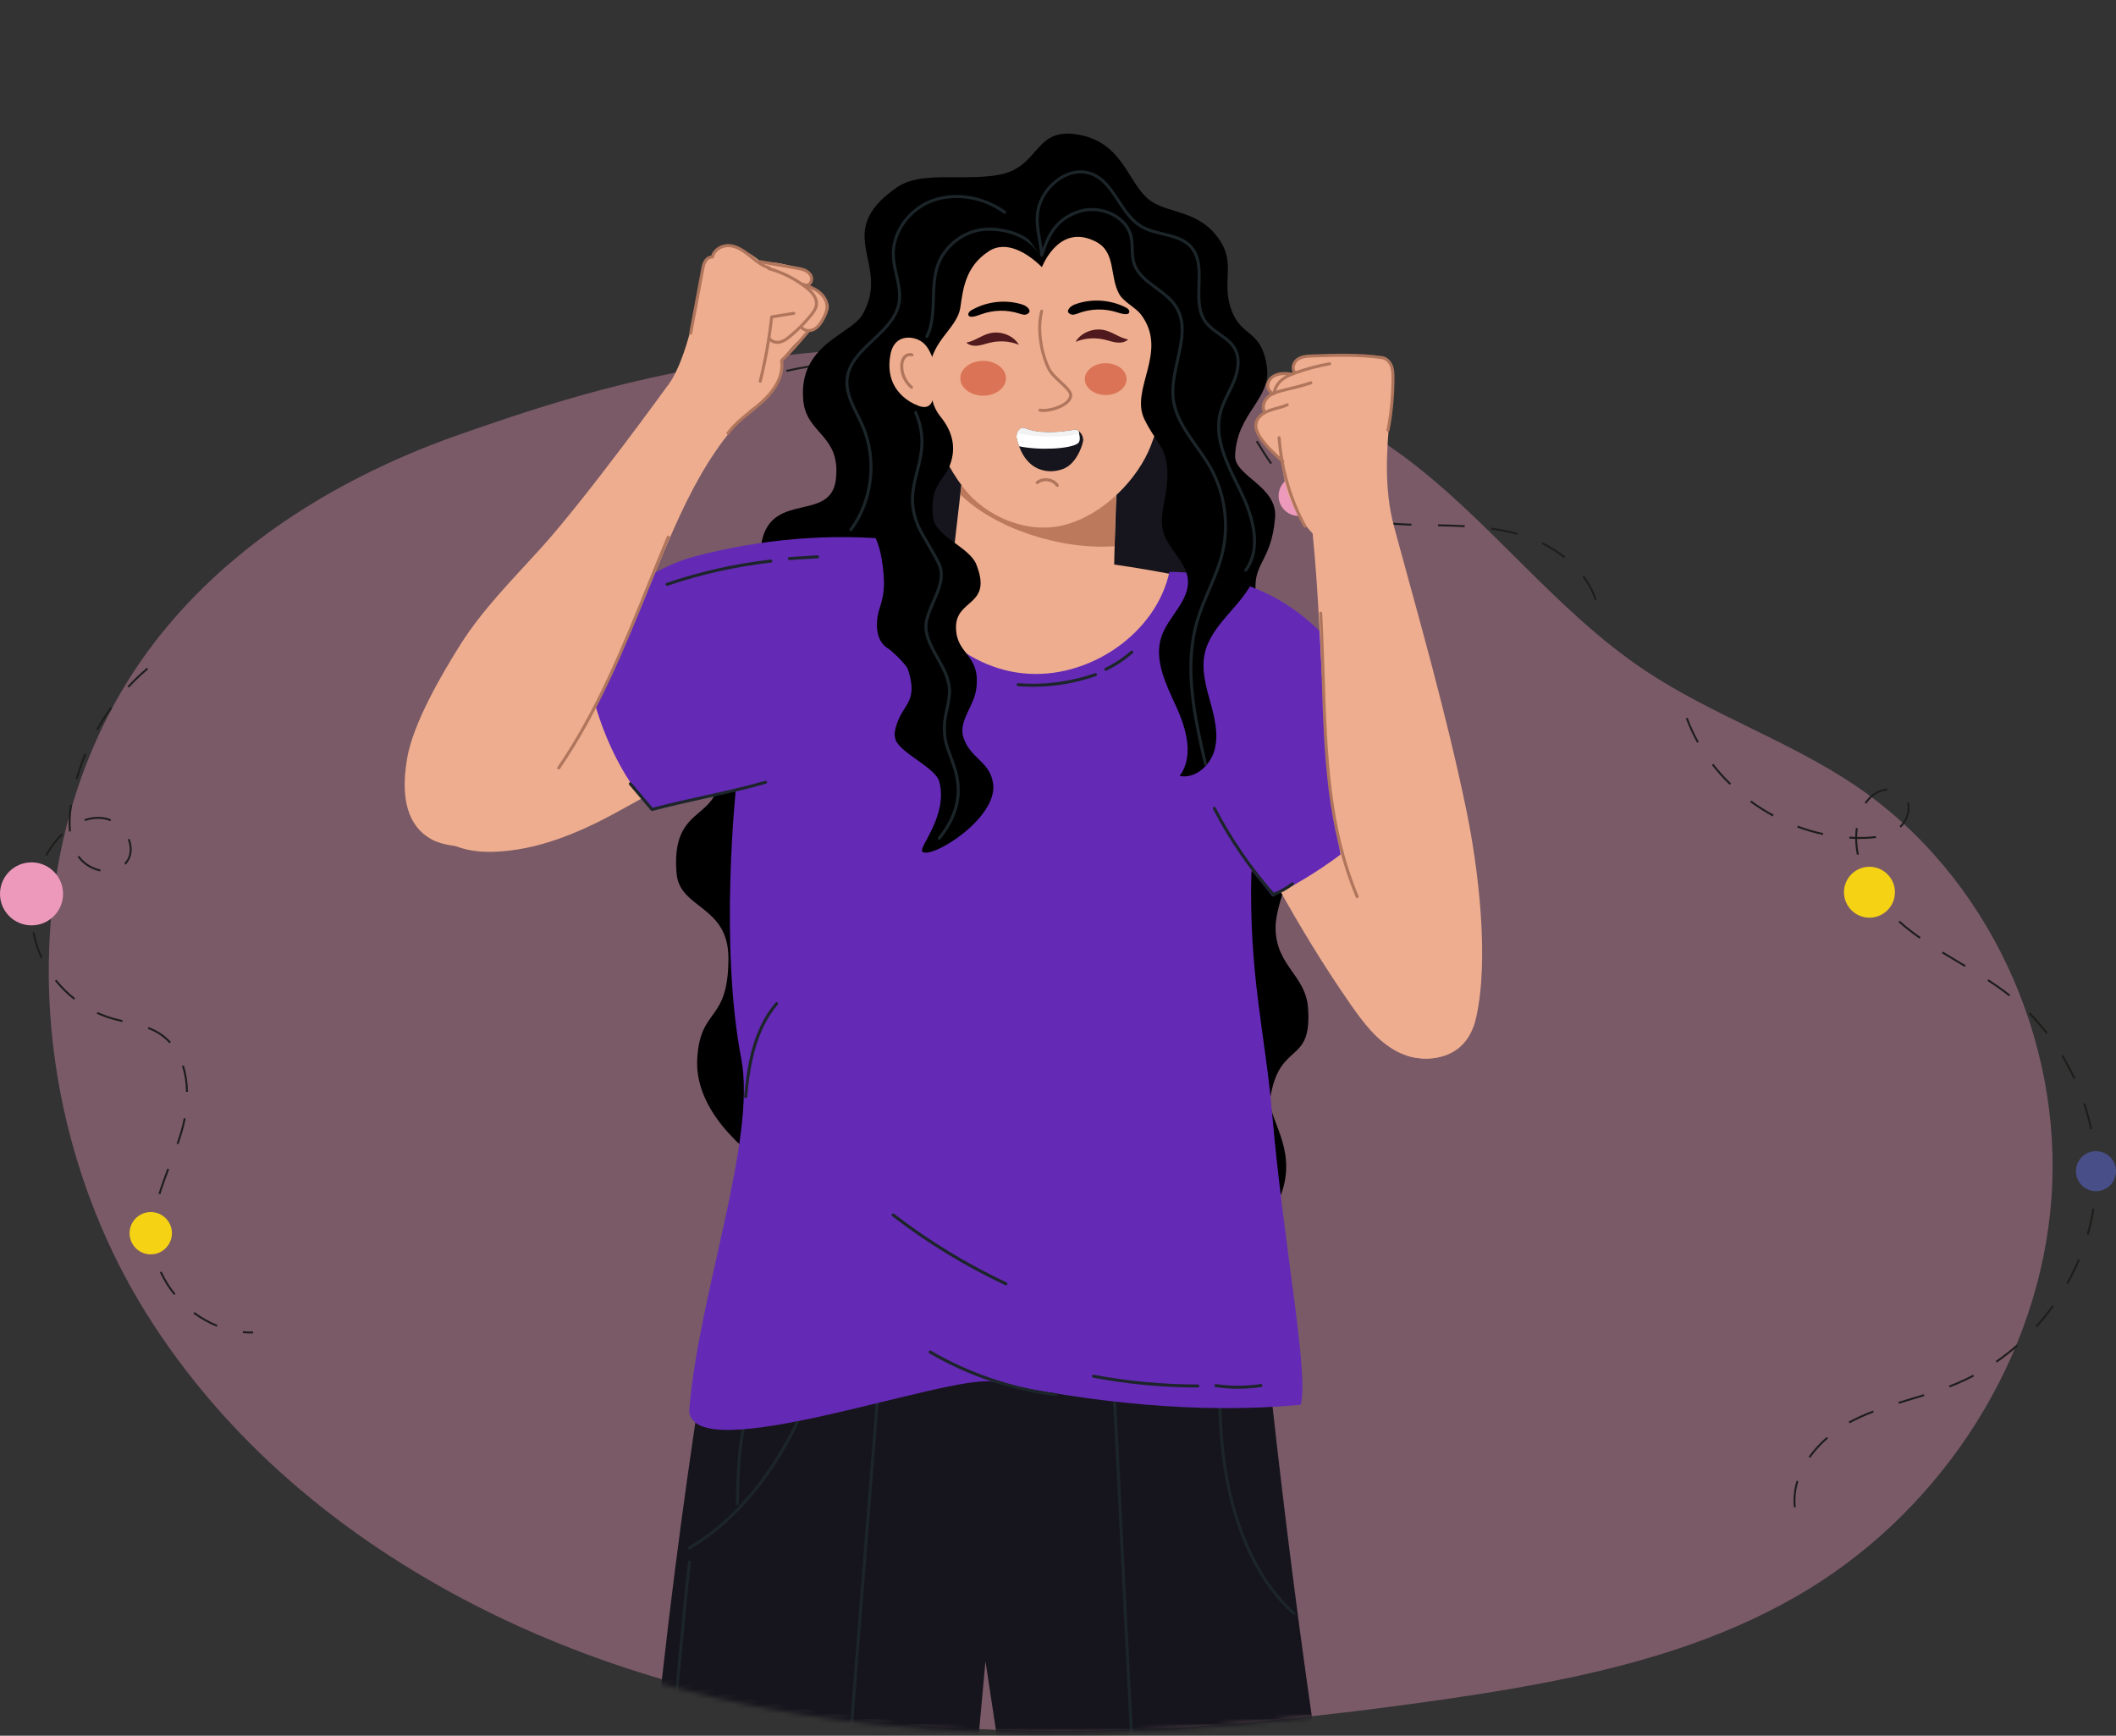 <svg width="434" height="356" viewBox="0 0 434 356" fill="none" xmlns="http://www.w3.org/2000/svg">
<rect x="0" y="0" width="434" height="356" fill="#333333" stroke="none"/>
<path opacity="0.38" d="M420.763 245.747C418.384 278.356 398.804 308.92 370.877 325.976C355.896 335.127 339.095 340.46 321.833 344.113C318.206 344.882 314.558 345.574 310.903 346.213C305.691 347.125 300.46 347.926 295.253 348.673C286.695 349.9 278.093 351.01 269.469 351.943C266.833 352.23 264.193 352.498 261.554 352.75C235.726 355.208 209.739 355.947 184.103 353.466C172.43 352.337 160.827 350.538 149.346 347.93C148.819 347.811 148.292 347.689 147.765 347.565C145.635 347.066 143.51 346.536 141.391 345.975C139.664 345.517 137.94 345.039 136.223 344.54C128.898 342.418 121.661 339.923 114.577 337.057C108.774 334.712 103.073 332.115 97.514 329.272C70.156 315.282 46.186 295.287 29.998 269.352C4.119 227.893 1.956 170.36 31.781 131.634C35.276 127.096 39.133 122.879 43.286 118.973C44.242 118.072 45.213 117.19 46.2 116.323C47.862 114.863 49.566 113.45 51.307 112.082C53.759 110.155 56.288 108.32 58.881 106.576C59.129 106.407 59.377 106.241 59.628 106.076C61.407 104.897 63.215 103.757 65.049 102.66H65.051C65.456 102.417 65.86 102.175 66.267 101.939C66.892 101.571 67.519 101.211 68.149 100.856C71.834 98.773 75.614 96.848 79.466 95.078C79.894 94.88 80.323 94.684 80.754 94.49H80.756C81.448 94.18 82.142 93.874 82.838 93.573C86.605 91.941 90.432 90.454 94.293 89.104C97.079 88.13 99.901 87.154 102.782 86.187H102.783C103.456 85.96 104.13 85.736 104.811 85.511H104.813C105.771 85.193 106.735 84.878 107.709 84.564C128.687 77.801 153.386 71.843 190.843 70.864H190.839C224.707 67.579 260.46 73.354 287.756 93.503C305.572 106.654 318.97 125.219 337.391 137.51C351.046 146.624 366.964 151.942 380.564 161.137C407.67 179.465 423.139 213.138 420.76 245.745L420.763 245.747Z" fill="#ED99BB"/>
<path d="M327.089 123.082C326.547 121.431 325.704 119.834 324.581 118.334L324.901 118.096C326.05 119.63 326.913 121.265 327.468 122.958L327.088 123.082H327.089ZM320.802 114.483C319.417 113.381 317.878 112.409 316.227 111.591L316.405 111.233C318.081 112.063 319.644 113.051 321.051 114.17L320.802 114.482V114.483ZM311.157 109.685C309.497 109.232 307.754 108.884 305.829 108.62L305.884 108.224C307.827 108.491 309.586 108.843 311.262 109.301L311.157 109.686V109.685ZM300.406 108.123C298.556 108.021 296.691 107.974 294.951 107.939L294.96 107.539C296.703 107.575 298.571 107.622 300.428 107.724L300.406 108.123ZM289.486 107.814C289.182 107.804 288.877 107.793 288.572 107.781C286.929 107.716 285.439 107.619 284.019 107.482L284.058 107.084C285.47 107.22 286.952 107.318 288.587 107.381C288.891 107.393 289.195 107.404 289.498 107.414L289.485 107.814H289.486ZM278.594 106.694C276.702 106.311 274.922 105.817 273.306 105.228L273.443 104.853C275.041 105.435 276.801 105.924 278.673 106.303L278.594 106.694ZM268.354 102.851C267.485 102.313 266.654 101.721 265.883 101.089C265.265 100.582 264.651 100.022 264.059 99.424L264.343 99.143C264.925 99.731 265.529 100.282 266.137 100.78C266.894 101.4 267.71 101.982 268.564 102.511L268.354 102.851ZM260.566 95.193C259.49 93.671 258.503 92.084 257.596 90.596L257.938 90.388C258.841 91.869 259.824 93.45 260.893 94.962L260.566 95.192V95.193ZM191.848 90.837C190.164 90.423 188.623 89.159 187.617 87.368L187.966 87.174C188.916 88.868 190.367 90.061 191.943 90.449L191.848 90.837ZM197.064 89.356L196.789 89.066C198.044 87.88 198.868 86.122 198.996 84.362L199.395 84.391C199.261 86.247 198.389 88.103 197.064 89.356ZM130.929 88.008L130.729 87.662C132.298 86.755 133.916 85.877 135.538 85.05L135.72 85.406C134.104 86.23 132.492 87.105 130.929 88.008ZM254.743 85.945C254.056 84.87 253.425 83.939 252.814 83.099C252.424 82.564 252.017 82.03 251.599 81.511L251.91 81.261C252.331 81.786 252.744 82.325 253.137 82.865C253.753 83.711 254.388 84.648 255.079 85.73L254.743 85.945ZM140.641 83.057L140.477 82.692C142.135 81.953 143.835 81.246 145.531 80.592L145.675 80.965C143.985 81.616 142.291 82.32 140.64 83.057H140.641ZM186.958 82.038L186.563 81.978C186.578 81.872 186.597 81.765 186.618 81.661C186.935 80.033 187.666 78.447 188.787 76.948L189.107 77.186C188.022 78.637 187.317 80.168 187.01 81.738C186.99 81.837 186.974 81.937 186.958 82.038ZM197.486 79.365C196.513 77.966 195.129 76.753 193.484 75.856L193.676 75.505C195.375 76.432 196.806 77.688 197.815 79.137L197.486 79.365ZM150.811 79.132L150.686 78.754C152.411 78.187 154.175 77.657 155.928 77.18L156.033 77.565C154.287 78.042 152.531 78.57 150.811 79.133V79.132ZM247.93 77.506C246.632 76.259 245.237 75.077 243.785 73.994L244.024 73.674C245.489 74.767 246.897 75.96 248.207 77.219L247.93 77.507V77.506ZM161.328 76.264L161.243 75.874C163.019 75.486 164.827 75.139 166.618 74.842L166.683 75.236C164.899 75.532 163.097 75.878 161.328 76.264ZM172.085 74.483L172.04 74.086C173.848 73.881 175.682 73.722 177.492 73.611L177.516 74.01C175.713 74.119 173.886 74.279 172.083 74.483H172.085ZM188.378 74.19C186.863 73.939 185.195 73.822 183.128 73.822H182.966L182.965 73.423H183.128C185.218 73.423 186.906 73.541 188.444 73.795L188.378 74.189V74.19ZM192.965 73.426L192.724 73.107C193.347 72.637 194.026 72.17 194.743 71.716C195.594 71.179 196.477 70.663 197.37 70.184L197.558 70.536C196.673 71.01 195.799 71.52 194.957 72.053C194.25 72.501 193.579 72.962 192.964 73.425L192.965 73.426ZM239.236 71.02C237.662 70.124 236.02 69.32 234.356 68.63L234.509 68.261C236.189 68.958 237.846 69.769 239.435 70.673L239.238 71.02H239.236ZM202.503 68.281L202.361 67.908C204.06 67.26 205.822 66.71 207.596 66.275L207.692 66.663C205.932 67.094 204.187 67.638 202.503 68.281ZM229.215 66.871C228.177 66.588 227.121 66.344 226.074 66.144C225.355 66.007 224.62 65.886 223.89 65.787L223.944 65.391C224.68 65.492 225.423 65.612 226.148 65.751C227.206 65.953 228.273 66.201 229.32 66.485L229.215 66.871ZM213.04 65.698L212.993 65.301C214.81 65.088 216.65 64.986 218.47 65.001L218.467 65.401C216.665 65.388 214.839 65.488 213.039 65.699L213.04 65.698Z" fill="#1D1D1B"/>
<path d="M51.454 273.494C50.906 273.494 50.348 273.468 49.797 273.416L49.835 273.019C50.522 273.082 51.215 273.106 51.901 273.089L51.912 273.489C51.76 273.493 51.607 273.494 51.455 273.494H51.454ZM44.454 272.111C42.77 271.436 41.158 270.53 39.66 269.416L39.899 269.095C41.37 270.189 42.951 271.078 44.603 271.74L44.454 272.11V272.111ZM35.689 265.615C34.509 264.168 33.533 262.598 32.786 260.948L33.15 260.783C33.882 262.403 34.841 263.943 35.998 265.363L35.688 265.615H35.689ZM31.25 255.671C31.157 254.993 31.103 254.305 31.09 253.627C31.087 253.487 31.085 253.347 31.085 253.206C31.085 252.229 31.156 251.21 31.293 250.177L31.69 250.23C31.554 251.245 31.486 252.246 31.486 253.206C31.486 253.343 31.487 253.481 31.49 253.618C31.503 254.281 31.556 254.953 31.647 255.617L31.251 255.67L31.25 255.671ZM32.892 244.947L32.51 244.83C33.013 243.191 33.598 241.581 34.323 239.668L34.697 239.809C33.975 241.715 33.392 243.318 32.892 244.947ZM36.601 234.686L36.223 234.555C36.536 233.655 36.799 232.839 37.031 232.061C37.294 231.172 37.516 230.253 37.69 229.334L38.083 229.408C37.906 230.341 37.682 231.273 37.414 232.175C37.182 232.959 36.916 233.781 36.601 234.686ZM38.155 223.947C38.114 222.022 37.836 220.231 37.331 218.627L37.712 218.507C38.23 220.148 38.514 221.976 38.555 223.939L38.155 223.948V223.947ZM34.745 213.963C34.057 213.2 33.263 212.543 32.383 212.008C31.765 211.633 31.092 211.308 30.324 211.017L30.465 210.644C31.256 210.944 31.953 211.279 32.592 211.668C33.504 212.222 34.328 212.905 35.042 213.697L34.745 213.964V213.963ZM25.075 209.62C24.404 209.465 23.611 209.276 22.814 209.039C21.811 208.741 20.815 208.365 19.85 207.921L20.018 207.559C20.965 207.995 21.944 208.364 22.928 208.656C23.714 208.889 24.499 209.078 25.165 209.23L25.075 209.619V209.62ZM15.164 205.049C13.72 203.913 12.408 202.611 11.262 201.179L11.575 200.929C12.7 202.337 13.991 203.618 15.41 204.735L15.162 205.049H15.164ZM8.359 196.514C8.048 195.847 7.768 195.16 7.528 194.473C7.169 193.444 6.881 192.371 6.674 191.284L7.067 191.209C7.269 192.277 7.552 193.33 7.905 194.34C8.141 195.015 8.416 195.689 8.722 196.344L8.359 196.513V196.514ZM6.694 185.825L6.295 185.806C6.382 183.972 6.681 182.148 7.183 180.386L7.568 180.496C7.074 182.228 6.781 184.022 6.695 185.826L6.694 185.825ZM20.537 178.724C18.725 178.35 17.043 177.294 16.035 175.899C16 175.851 15.965 175.801 15.931 175.752L16.26 175.524C16.293 175.571 16.326 175.618 16.36 175.664C17.31 176.981 18.902 177.977 20.619 178.332L20.537 178.723V178.724ZM25.78 177.344L25.488 177.07C25.568 176.986 25.645 176.896 25.718 176.805C26.31 176.063 26.611 175.19 26.611 174.209C26.611 173.546 26.473 172.864 26.198 172.182L26.57 172.033C26.863 172.762 27.011 173.495 27.011 174.209C27.011 175.267 26.672 176.251 26.032 177.054C25.952 177.155 25.867 177.252 25.78 177.344ZM9.645 175.512L9.298 175.315C9.637 174.715 10.009 174.126 10.4 173.566C11.069 172.608 11.822 171.728 12.64 170.948L12.916 171.237C12.118 171.998 11.383 172.859 10.728 173.795C10.345 174.345 9.979 174.923 9.646 175.512H9.645ZM14.152 170.549C14.097 170.005 14.069 169.428 14.069 168.834C14.069 167.675 14.17 166.439 14.379 165.06L14.774 165.119C14.569 166.479 14.47 167.694 14.47 168.834C14.47 169.415 14.497 169.978 14.55 170.509L14.152 170.548V170.549ZM22.62 168.434C22.091 168.198 21.547 168.048 21.002 167.986C19.832 167.852 18.623 167.989 17.427 168.393L17.299 168.014C18.551 167.592 19.82 167.449 21.047 167.589C21.633 167.656 22.216 167.818 22.782 168.069L22.62 168.434ZM15.92 159.811L15.535 159.703C16.025 157.957 16.629 156.215 17.33 154.526L17.699 154.679C17.005 156.354 16.407 158.079 15.92 159.812V159.811ZM20.073 149.792L19.724 149.597C20.615 148.006 21.611 146.454 22.681 144.982L23.004 145.217C21.944 146.675 20.957 148.215 20.074 149.792H20.073ZM26.454 141.019L26.161 140.748C27.408 139.405 28.742 138.131 30.128 136.964L30.386 137.27C29.012 138.427 27.689 139.689 26.455 141.02L26.454 141.019Z" fill="#1D1D1B"/>
<path d="M367.925 309.158C367.873 308.689 367.845 308.21 367.845 307.737C367.845 306.398 368.058 305.036 368.478 303.686L368.859 303.804C368.451 305.115 368.245 306.439 368.245 307.737C368.245 308.196 368.272 308.658 368.323 309.113L367.926 309.158H367.925ZM371.282 299.007L370.955 298.776C371.98 297.33 373.228 295.964 374.663 294.717L374.925 295.018C373.514 296.243 372.288 297.586 371.281 299.006L371.282 299.007ZM379.365 291.927L379.173 291.576C379.258 291.529 379.343 291.483 379.428 291.438C380.853 290.679 382.403 289.981 384.166 289.304L384.31 289.676C382.563 290.346 381.028 291.038 379.617 291.79C379.533 291.835 379.449 291.879 379.366 291.925L379.365 291.927ZM389.468 287.92L389.349 287.539C390.222 287.268 391.112 286.999 391.972 286.739C392.826 286.482 393.71 286.215 394.576 285.946L394.694 286.327C393.827 286.597 392.943 286.863 392.088 287.121C391.228 287.381 390.338 287.649 389.468 287.92ZM399.878 284.564L399.735 284.191C400.249 283.994 400.752 283.792 401.229 283.592C402.396 283.102 403.56 282.553 404.69 281.957L404.876 282.311C403.736 282.912 402.561 283.467 401.384 283.961C400.903 284.162 400.396 284.366 399.878 284.564ZM409.563 279.466L409.335 279.137C410.812 278.115 412.252 276.988 413.616 275.788L413.88 276.088C412.505 277.298 411.052 278.435 409.562 279.466H409.563ZM417.784 272.239L417.487 271.971C418.698 270.633 419.848 269.21 420.904 267.744L421.228 267.977C420.164 269.456 419.005 270.89 417.784 272.239ZM424.174 263.356L423.825 263.161C424.712 261.578 425.513 259.936 426.207 258.278L426.577 258.432C425.877 260.104 425.068 261.761 424.174 263.357V263.356ZM428.39 253.261L428.005 253.152C428.504 251.404 428.896 249.62 429.172 247.848L429.566 247.909C429.288 249.698 428.892 251.498 428.389 253.261H428.39ZM430.069 242.453L429.669 242.441C429.682 241.999 429.689 241.551 429.689 241.108C429.689 239.752 429.626 238.375 429.504 237.012L429.902 236.976C430.026 238.35 430.089 239.741 430.089 241.108C430.089 241.556 430.083 242.008 430.069 242.453ZM428.701 231.64C428.333 229.878 427.858 228.112 427.29 226.393L427.67 226.268C428.242 228.002 428.721 229.782 429.092 231.559L428.7 231.64H428.701ZM425.3 221.337C424.543 219.692 423.687 218.077 422.754 216.536L423.096 216.329C424.036 217.883 424.899 219.512 425.662 221.171L425.3 221.337ZM419.68 212.055C418.568 210.62 417.364 209.243 416.104 207.965L416.389 207.685C417.661 208.974 418.874 210.362 419.997 211.811L419.681 212.055H419.68ZM412.059 204.338L412.029 204.315C410.734 203.293 409.293 202.268 407.625 201.183L407.843 200.848C409.521 201.941 410.973 202.973 412.278 204.002L412.307 204.024L412.06 204.338H412.059ZM402.983 198.318C402.549 198.06 402.114 197.802 401.679 197.544C400.565 196.884 399.414 196.202 398.291 195.516L398.5 195.176C399.62 195.86 400.77 196.542 401.881 197.201C402.317 197.46 402.752 197.717 403.187 197.977L402.982 198.32L402.983 198.318ZM393.7 192.535C392.597 191.762 391.607 191.015 390.672 190.251C390.238 189.896 389.807 189.525 389.39 189.146L389.658 188.85C390.07 189.224 390.497 189.591 390.926 189.941C391.853 190.699 392.835 191.44 393.93 192.208L393.7 192.535ZM385.646 185.131C384.475 183.636 383.482 182.077 382.694 180.501L383.051 180.323C383.828 181.876 384.807 183.411 385.961 184.886L385.646 185.132V185.131ZM380.863 175.321C380.637 174.224 380.517 173.127 380.505 172.056C380.104 172.046 379.703 172.029 379.304 172.005L379.328 171.606C379.72 171.629 380.113 171.646 380.506 171.656C380.514 171.042 380.558 170.428 380.638 169.828L381.035 169.88C380.957 170.466 380.915 171.065 380.906 171.665C381.461 171.673 382.015 171.667 382.562 171.649C383.378 171.62 384.092 171.562 384.744 171.472L384.799 171.868C384.132 171.96 383.404 172.019 382.575 172.047C382.023 172.067 381.464 172.072 380.905 172.065C380.918 173.106 381.035 174.173 381.256 175.241L380.864 175.322L380.863 175.321ZM373.867 171.257C372.096 170.876 370.325 170.356 368.6 169.715L368.74 169.34C370.447 169.975 372.199 170.489 373.951 170.866L373.867 171.257ZM389.873 169.749L389.598 169.459C390.628 168.485 391.269 167.053 391.269 165.72C391.269 165.363 391.223 165.017 391.133 164.693L391.518 164.586C391.617 164.946 391.668 165.327 391.668 165.72C391.668 167.158 390.979 168.702 389.872 169.749H389.873ZM363.604 167.448C362 166.582 360.439 165.596 358.967 164.519L359.202 164.197C360.66 165.263 362.206 166.24 363.793 167.097L363.604 167.449V167.448ZM382.785 164.854L382.453 164.631C383.084 163.688 383.845 162.953 384.714 162.446C385.41 162.039 386.223 161.797 387.062 161.746L387.087 162.144C386.309 162.193 385.557 162.416 384.915 162.791C384.098 163.267 383.381 163.961 382.784 164.854H382.785ZM354.771 160.984C353.451 159.706 352.219 158.332 351.109 156.901L351.424 156.657C352.523 158.073 353.743 159.433 355.049 160.697L354.77 160.984H354.771ZM348.075 152.332C347.175 150.726 346.401 149.052 345.775 147.354L346.15 147.216C346.77 148.894 347.534 150.55 348.424 152.138L348.075 152.332Z" fill="#1D1D1B"/>
<path d="M152.907 83.644C155.794 83.644 158.133 81.307 158.133 78.424C158.133 75.541 155.794 73.204 152.907 73.204C150.021 73.204 147.682 75.541 147.682 78.424C147.682 81.307 150.021 83.644 152.907 83.644Z" fill="#474E88"/>
<path d="M383.433 188.216C386.319 188.216 388.659 185.879 388.659 182.996C388.659 180.113 386.319 177.776 383.433 177.776C380.547 177.776 378.207 180.113 378.207 182.996C378.207 185.879 380.547 188.216 383.433 188.216Z" fill="#F5D214"/>
<path d="M30.919 257.271C33.318 257.271 35.263 255.329 35.263 252.933C35.263 250.537 33.318 248.594 30.919 248.594C28.521 248.594 26.576 250.537 26.576 252.933C26.576 255.329 28.521 257.271 30.919 257.271Z" fill="#F5D214"/>
<path d="M270.411 102.37C270.774 100.132 269.253 98.023 267.012 97.66C264.772 97.296 262.661 98.816 262.297 101.054C261.933 103.292 263.455 105.401 265.695 105.765C267.936 106.128 270.047 104.608 270.411 102.37Z" fill="#ED99BB"/>
<path d="M6.468 189.793C10.04 189.793 12.936 186.901 12.936 183.332C12.936 179.764 10.04 176.871 6.468 176.871C2.896 176.871 0 179.764 0 183.332C0 186.901 2.896 189.793 6.468 189.793Z" fill="#ED99BB"/>
<path d="M429.891 244.314C432.161 244.314 434.001 242.476 434.001 240.209C434.001 237.941 432.161 236.103 429.891 236.103C427.621 236.103 425.781 237.941 425.781 240.209C425.781 242.476 427.621 244.314 429.891 244.314Z" fill="#474E88"/>
<mask id="mask0_52_751" style="mask-type:alpha" maskUnits="userSpaceOnUse" x="8" y="0" width="411" height="356">
<path d="M418.763 246.153C416.384 278.762 396.804 309.326 368.877 326.382C353.896 335.533 337.095 340.866 319.833 344.519C316.206 345.288 312.558 345.98 308.903 346.619C303.691 347.531 298.46 348.332 293.253 349.079C284.695 350.306 276.093 351.416 267.469 352.349C264.833 352.636 262.193 352.904 259.554 353.156C233.726 355.614 207.739 356.353 182.103 353.872C170.43 352.742 158.827 350.944 147.346 348.336C146.819 348.217 146.292 348.095 145.765 347.971C143.635 347.472 141.51 346.942 139.391 346.38C137.664 345.923 135.94 345.445 134.223 344.946C126.898 342.824 119.661 340.329 112.577 337.463C106.774 335.118 101.073 332.521 95.514 329.678C68.156 315.687 44.186 295.693 27.998 269.758C2.119 228.299 -0.044 170.765 29.781 132.04C33.276 127.502 37.133 123.285 41.286 119.378C42.242 118.478 43.213 117.595 44.2 116.729C45.862 115.269 47.566 113.856 49.307 112.488C51.759 110.561 54.288 108.726 56.881 106.982C57.129 106.813 57.377 106.647 57.628 106.482C59.407 105.303 61.215 104.163 63.05 103.066H63.051C63.456 102.823 63.86 102.581 64.267 102.345C64.892 101.977 65.519 101.617 66.149 101.262C69.834 99.179 73.614 97.254 77.466 95.484C77.894 95.286 78.323 95.09 78.754 94.897H78.756C79.448 94.586 80.142 94.279 80.838 93.979C84.605 92.347 88.432 90.86 92.293 89.51C95.079 88.536 97.901 87.56 100.782 86.593H100.783C101.456 86.366 102.13 86.142 102.811 85.917H102.813C103.771 85.599 104.735 85.284 105.709 84.97C126.687 78.207 86.043 16.885 123.5 15.906L161 0.406C194.869 -2.879 281.607 14.257 308.903 34.406C326.718 47.558 316.97 125.625 335.391 137.916C349.046 147.029 364.964 152.348 378.564 161.543C405.67 179.871 421.139 213.544 418.76 246.151L418.763 246.153Z" fill="white"/>
</mask>
<g mask="url(#mask0_52_751)">
<path d="M171.436 98.331C172.525 89.187 165.428 89.1 164.763 82.201C163.643 70.628 174.466 68.701 176.885 64.535C182.968 54.062 170.36 47.908 183.894 38.473C188.97 34.936 197.198 37.229 204.885 35.85C213.102 34.376 212.081 26.514 220.272 27.489C230.59 28.721 231.225 37.939 236.082 41.258C239.926 43.887 246.183 43.104 250.269 49.413C253.516 54.423 250.282 58.184 252.807 64.195C254.866 69.093 258.796 67.781 259.841 75.196C260.799 81.971 253.683 84.6 253.323 93.409C253.148 97.704 262.074 99.668 261.527 106.195C260.718 115.773 256.508 115.351 257.714 122.672C258.398 126.831 262.398 129.945 263.436 133.693C264.531 137.646 259.885 144.676 261.278 148.705C262.776 153.062 266.067 163.213 266.938 170.615C267.324 173.854 261.626 184.297 261.626 190.239C261.626 198.058 267.784 199.985 268.281 206.68C269.165 218.584 262.429 213.287 260.532 225.215C259.891 229.262 266.061 235.397 262.895 244.571C251.109 278.702 141.097 251.409 143.008 217.141C143.605 206.412 149.401 209.924 149.401 196.504C149.401 185.651 139.394 186.453 138.772 179.162C137.565 165.052 147.081 168.495 147.535 159.258C147.915 151.52 139.599 149.275 141.396 144.303C145.352 133.344 156.932 134.147 158.674 128.596C160.44 122.958 154.432 119.471 156.261 110.961C158.444 100.817 170.398 107.082 171.443 98.343L171.436 98.33V98.331Z" fill="black"/>
<path d="M192.314 93.775C193.104 87.136 188.763 87.167 188.446 82.182C187.917 73.816 194.572 72.275 196.108 69.222C199.971 61.552 192.339 57.269 200.754 50.251C203.907 47.616 208.92 49.169 213.641 48.069C218.692 46.888 218.175 41.213 223.175 41.803C229.475 42.556 229.743 49.219 232.667 51.563C234.987 53.415 238.824 52.762 241.243 57.281C243.165 60.867 241.131 63.634 242.599 67.954C243.793 71.478 246.219 70.471 246.76 75.823C247.251 80.714 242.86 82.716 242.524 89.1C242.356 92.214 247.798 93.513 247.375 98.25C246.753 105.199 244.178 104.95 244.818 110.234C245.179 113.236 247.586 115.437 248.171 118.14C248.786 120.987 245.85 126.14 246.647 129.043C247.505 132.176 249.383 139.486 249.813 144.837C250.006 147.18 246.374 154.82 246.293 159.121C246.187 164.784 249.931 166.096 250.143 170.938C250.522 179.546 246.467 175.798 245.149 184.469C244.701 187.409 248.395 191.767 246.33 198.455C238.655 223.337 171.664 205.056 173.294 180.211C173.805 172.435 177.305 174.896 177.486 165.174C177.636 157.312 171.497 158.026 171.21 152.762C170.663 142.561 176.441 144.923 176.845 138.223C177.181 132.61 172.124 131.099 173.288 127.469C175.857 119.482 182.94 119.904 184.079 115.858C185.236 111.749 181.604 109.307 182.841 103.122C184.315 95.744 191.548 100.119 192.307 93.779L192.313 93.773L192.314 93.775Z" fill="#16151D"/>
<path d="M236.481 72.933C236.916 71.938 237.413 70.925 238.403 70.167C239.398 69.415 241.021 68.992 242.396 69.415C244.038 69.924 244.66 71.348 244.909 72.603C245.307 74.629 245.257 76.718 244.374 78.626C243.491 80.541 241.725 82.263 239.243 83.208C238.764 83.387 238.21 83.549 237.67 83.45C236.655 83.264 236.32 82.362 236.208 81.629C235.748 78.614 235.368 75.475 236.482 72.933H236.481Z" fill="#EEAD8E"/>
<path d="M240.803 79.667C240.672 79.777 240.476 79.759 240.366 79.628C240.256 79.497 240.274 79.301 240.404 79.191C241.003 78.689 241.482 78.049 241.81 77.34C242.136 76.631 242.312 75.853 242.303 75.074V75.071C242.302 74.772 242.27 74.467 242.19 74.186C242.122 73.948 242.02 73.723 241.874 73.531L241.868 73.523C241.712 73.324 241.494 73.168 241.256 73.086C241.044 73.014 240.82 73.002 240.621 73.079C240.462 73.14 240.282 73.06 240.222 72.901C240.161 72.742 240.24 72.563 240.4 72.501C240.745 72.369 241.117 72.381 241.458 72.498C241.806 72.618 242.127 72.849 242.357 73.141L242.368 73.156C242.564 73.414 242.698 73.708 242.786 74.015C242.884 74.359 242.923 74.721 242.923 75.07C242.931 75.942 242.737 76.809 242.374 77.599C242.009 78.389 241.473 79.104 240.803 79.665L240.803 79.667Z" fill="#B0765D"/>
<path d="M198.821 85.296C196.762 103.155 194.697 121.007 192.639 138.865C204.543 138.66 217.125 141.798 229.029 141.6C227.679 123.387 228.942 104.199 229.694 83.581C219.152 85.564 208.348 86.123 198.821 85.296Z" fill="#EEAD8E"/>
<path d="M197.619 95.297C197.631 97.138 197.327 98.12 196.959 101.395C203.776 108.208 217.229 112.826 228.61 112.036C228.661 107.809 228.834 102.408 228.959 98.38C218.572 97.473 208.191 96.571 197.83 95.403C197.936 95.365 198.035 95.335 197.625 95.297H197.619Z" fill="#BD795C"/>
<path d="M148.156 133.867C147.615 130.921 158.848 111.912 161.764 111.222C168.065 109.73 253.061 114.38 260.923 125.388C263.404 128.863 262.776 133.587 262.061 137.801C255.723 175.177 255.101 207.997 247.215 246.659C251.612 268.57 256.787 332.027 263.827 353.236C211.669 301.109 200.138 283.929 142.638 355.274C141.257 356.984 138.042 354.615 136.68 352.894C134.989 350.749 135.723 347.648 136.537 345.044C143.005 324.376 151.619 272.094 158.797 251.533C156.303 238.163 150.313 145.596 148.155 133.879V133.867H148.156Z" fill="#EEAD8E"/>
<path d="M195.898 49.835C188.011 59.333 185.393 84.277 197.651 100.096C202.148 105.896 210.657 109.687 218.406 107.648C226.324 105.56 233.383 98.293 236.039 91.407C239.813 81.642 240.803 71.784 239.534 61.614C238.987 57.233 237.587 52.191 234.938 48.481C226.417 36.522 204.033 40.039 195.891 49.842L195.898 49.836V49.835Z" fill="#EEAD8E"/>
<path d="M249.578 121.267C256.382 120.62 263.417 123.045 268.367 127.75C273.399 132.524 276.098 139.193 278.66 145.64C285.464 162.802 292.268 179.963 299.073 197.125C300.217 200.003 301.368 202.938 301.642 206.02C301.916 209.103 301.182 212.422 298.993 214.623C295.802 217.836 290.341 217.737 286.36 215.58C282.38 213.423 279.556 209.662 276.968 205.94C265.829 189.916 256.718 172.567 248.452 154.889C245.777 149.171 243.146 143.247 242.836 136.944C242.525 130.642 244.384 121.759 249.578 121.262V121.268V121.267Z" fill="#EEAD8E"/>
<path d="M199.057 63.734C202.08 61.912 205.88 61.391 209.282 62.336C209.898 62.509 210.544 62.752 210.924 63.255C211.303 63.759 211.247 64.063 210.7 64.398C210.221 64.691 209.605 64.485 209.071 64.312C206.558 63.491 203.753 63.541 201.265 64.455C200.233 64.834 198.958 65.263 198.653 64.704C198.485 64.393 198.691 64.02 199.058 63.74V63.734H199.057Z" fill="black"/>
<path d="M257.57 254.808C257.57 254.808 262.16 307.152 271.129 366.053C242.313 364.337 206.128 367.078 206.128 367.078L202.122 340.723L199.746 366.773C199.746 366.773 160.532 368.32 133.471 366.711C139.517 302.806 148.728 254.925 148.728 254.925L257.576 254.807H257.57V254.808Z" fill="#16151D"/>
<path d="M250.42 272.16C250.432 271.989 250.581 271.86 250.752 271.872C250.923 271.883 251.052 272.032 251.041 272.204C250.649 277.545 250.407 282.936 250.518 288.286C250.629 293.632 251.093 298.947 252.112 304.147C253.175 309.565 254.892 314.866 257.288 319.578C259.48 323.889 262.242 327.708 265.59 330.671C265.718 330.785 265.73 330.98 265.617 331.108C265.504 331.236 265.308 331.248 265.179 331.135C261.769 328.117 258.961 324.235 256.734 319.858C254.31 315.092 252.575 309.736 251.503 304.266C250.477 299.035 250.01 293.683 249.898 288.299C249.787 282.916 250.029 277.51 250.421 272.161L250.42 272.16Z" fill="#1C2529"/>
<path d="M171.815 258.593C171.826 258.422 171.974 258.292 172.145 258.303C172.316 258.314 172.446 258.462 172.435 258.632C171.601 271.416 168.085 283.747 162.68 294.102C157.269 304.469 149.963 312.858 141.556 317.746C141.407 317.831 141.218 317.78 141.132 317.633C141.046 317.484 141.097 317.295 141.244 317.209C149.549 312.381 156.773 304.079 162.131 293.815C167.496 283.536 170.987 271.291 171.815 258.593H171.815Z" fill="#1C2529"/>
<path d="M151.538 308.418C151.536 308.589 151.394 308.726 151.223 308.723C151.052 308.721 150.915 308.579 150.918 308.409C151.008 303.03 151.227 297.983 152.064 293.28C152.904 288.555 154.369 284.174 156.949 280.151C158.542 277.669 160.55 275.718 162.746 274.471C164.918 273.236 167.274 272.689 169.597 272.994C169.767 273.016 169.886 273.172 169.865 273.341C169.842 273.511 169.687 273.63 169.517 273.608C167.333 273.322 165.11 273.841 163.053 275.01C160.945 276.209 159.011 278.089 157.473 280.486C154.942 284.431 153.504 288.738 152.677 293.387C151.845 298.059 151.629 303.075 151.538 308.419V308.418Z" fill="#1C2529"/>
<path d="M141.093 320.382C141.113 320.212 141.267 320.09 141.437 320.109C141.607 320.129 141.729 320.283 141.711 320.453C141.089 325.889 140.312 334.077 139.536 342.264C138.758 350.487 137.978 358.71 137.363 364.088C137.343 364.258 137.189 364.381 137.019 364.361C136.849 364.341 136.727 364.188 136.746 364.018C137.368 358.581 138.144 350.394 138.92 342.206C139.699 333.984 140.478 325.76 141.094 320.382H141.093Z" fill="#1C2529"/>
<path d="M227.63 273.999C227.622 273.828 227.754 273.682 227.925 273.675C228.096 273.668 228.242 273.8 228.249 273.971C228.956 288.049 229.739 303.527 230.522 319.004C231.305 334.482 232.089 349.96 232.795 364.038C232.803 364.209 232.67 364.355 232.499 364.362C232.328 364.369 232.183 364.238 232.175 364.067C231.47 349.988 230.686 334.511 229.903 319.033C229.119 303.555 228.335 288.078 227.629 273.999H227.63Z" fill="#1C2529"/>
<path d="M181.294 265.924C181.307 265.754 181.456 265.626 181.627 265.638C181.798 265.651 181.927 265.8 181.914 265.971C180.77 280.957 179.403 298.025 178.032 315.119C176.624 332.692 175.212 350.294 174.046 365.623C174.034 365.794 173.884 365.923 173.713 365.91C173.542 365.896 173.414 365.748 173.427 365.577C174.597 350.196 176.006 332.618 177.413 315.07C178.785 297.95 180.155 280.856 181.295 265.924H181.294Z" fill="#1C2529"/>
<path d="M208.971 70.714C207.926 68.838 205.258 67.786 202.975 68.359C201.29 68.781 199.922 69.95 198.205 70.267C198.746 70.82 199.654 70.982 200.475 70.895C201.296 70.808 202.068 70.528 202.857 70.33C204.835 69.832 206.987 69.889 208.971 70.715V70.714Z" fill="#4F191D"/>
<path d="M220.625 70.105C221.663 68.222 224.332 67.165 226.608 67.731C228.294 68.147 229.668 69.316 231.385 69.62C230.849 70.173 229.935 70.335 229.121 70.261C228.3 70.18 227.528 69.9 226.739 69.702C224.761 69.211 222.61 69.273 220.625 70.106V70.105Z" fill="#4F191D"/>
<path d="M231.138 63.186C228.047 61.514 224.228 61.185 220.87 62.291C220.261 62.489 219.626 62.769 219.266 63.292C218.905 63.814 218.973 64.118 219.534 64.424C220.025 64.691 220.635 64.455 221.157 64.255C223.632 63.311 226.437 63.224 228.962 64.013C230.007 64.342 231.295 64.709 231.581 64.131C231.736 63.814 231.518 63.447 231.139 63.186H231.138Z" fill="black"/>
<path d="M213.348 63.749C213.391 63.584 213.56 63.484 213.726 63.527C213.891 63.57 213.991 63.739 213.948 63.905C213.5 65.617 213.454 67.633 213.706 69.622C213.977 71.767 214.595 73.879 215.425 75.542C215.853 76.401 216.817 77.298 217.728 78.144C218.969 79.297 220.118 80.365 219.904 81.352C219.892 81.4 219.881 81.453 219.865 81.501C219.537 82.619 218.269 83.438 216.899 83.932C215.55 84.42 214.078 84.6 213.333 84.441L213.223 84.413C213.058 84.367 212.961 84.196 213.008 84.031C213.054 83.867 213.225 83.77 213.391 83.817L213.462 83.835C214.114 83.974 215.443 83.8 216.689 83.35C217.901 82.912 219.011 82.221 219.272 81.324C219.281 81.29 219.291 81.256 219.298 81.222C219.438 80.579 218.413 79.626 217.307 78.599C216.356 77.715 215.349 76.778 214.871 75.819C214.011 74.099 213.374 71.917 213.093 69.7C212.832 67.637 212.881 65.539 213.35 63.749H213.348Z" fill="#B0765D"/>
<path d="M231.062 77.757C231.062 75.954 229.146 74.493 226.783 74.493C224.42 74.493 222.504 75.954 222.504 77.757C222.504 79.559 224.42 81.02 226.783 81.02C229.146 81.02 231.062 79.559 231.062 77.757Z" fill="#DB7356"/>
<path d="M206.328 77.582C206.328 75.612 204.231 74.015 201.644 74.015C199.057 74.015 196.961 75.612 196.961 77.582C196.961 79.552 199.057 81.15 201.644 81.15C204.231 81.15 206.328 79.552 206.328 77.582Z" fill="#DB7356"/>
<path d="M210.258 87.851C209.151 87.397 208.317 88.913 208.535 89.839C210.227 97.261 215.668 97.267 218.324 96.061C220.613 95.03 221.838 91.99 222.136 90.517C222.36 89.429 221.316 88.005 220.47 88.148C216.663 88.795 213.006 88.969 210.257 87.838V87.851H210.258Z" fill="#16151D"/>
<path d="M208.529 89.847C208.672 90.456 208.833 91.015 209.021 91.531C213.206 92.414 219.419 92.084 221.043 90.959C221.628 90.555 221.491 89.549 221.317 88.859C221.273 88.666 221.224 88.498 221.186 88.374C221.007 88.25 220.826 88.175 220.646 88.157C220.59 88.157 220.528 88.157 220.466 88.169C216.66 88.816 213.002 88.983 210.253 87.865C209.488 87.555 208.86 88.164 208.611 88.884C208.493 89.207 208.456 89.561 208.525 89.854L208.531 89.847L208.529 89.847Z" fill="white"/>
<path d="M208.616 88.877C212.609 89.716 218.555 89.872 221.316 88.858C221.384 88.833 221.273 88.584 221.192 88.373C221.179 88.335 221.167 88.311 221.154 88.28C221.154 88.311 221.167 88.336 221.179 88.367C220.999 88.243 220.819 88.168 220.639 88.15C220.582 88.15 220.521 88.15 220.458 88.162C216.652 88.809 212.994 88.976 210.245 87.857C209.48 87.546 208.852 88.156 208.604 88.876H208.616V88.877Z" fill="#F2F2F2"/>
<path d="M126.543 166.562C118.693 170.863 110.167 174.431 101.223 174.705C96.651 174.848 91.564 173.822 88.883 170.123C86.545 166.891 86.719 162.36 88.336 158.711C89.954 155.068 92.808 152.135 95.676 149.362C104.563 140.778 114.179 132.952 124.385 125.991C137.638 116.952 153.237 109.115 169.091 111.601C172.238 112.092 175.46 113.074 177.724 115.318C179.988 117.562 180.274 121.011 179.217 124.013C173.401 140.479 142.72 157.691 126.543 166.561V166.562Z" fill="#EEAD8E"/>
<path d="M142.11 114.225C155.967 110.52 170.49 109.302 184.173 110.756C184.701 124.356 196.239 136.677 209.785 138.094C223.331 139.511 237.176 129.858 239.857 117.277C247.93 117.389 256.071 119.266 262.981 123.437C276.141 131.388 283.132 146.287 290.608 160.254C282.578 170.138 272.353 178.23 260.99 183.837C259.56 182.04 258.129 180.244 256.667 178.498C256.095 199.806 259.485 211.945 260.884 228.026C263.298 255.836 268.485 281.445 266.793 288.121C245.884 290.079 224.201 287.667 203.64 283.415C194.945 281.619 141.923 301.472 141.357 289.308C143.193 265.849 155.239 233.732 152.03 217.105C147.528 193.796 150.936 161.834 150.936 161.834C150.936 161.834 143.541 163.898 133.471 166.005C126.412 158.098 119.434 143.808 119.434 125.77C128.937 120.834 135.418 116.016 142.117 114.226H142.11V114.225Z" fill="#642AB6"/>
<path d="M212.94 99.221C212.808 99.331 212.612 99.313 212.502 99.183C212.392 99.051 212.41 98.855 212.54 98.745C212.614 98.683 212.693 98.624 212.776 98.569C213.414 98.141 214.21 97.996 214.965 98.103C215.722 98.21 216.445 98.573 216.938 99.159L216.954 99.178C217.012 99.249 217.066 99.321 217.115 99.394C217.21 99.536 217.172 99.728 217.03 99.823C216.887 99.918 216.695 99.88 216.6 99.738C216.561 99.679 216.519 99.624 216.478 99.574L216.463 99.558C216.072 99.091 215.491 98.803 214.879 98.716C214.266 98.63 213.627 98.744 213.121 99.082C213.061 99.123 213 99.169 212.94 99.219V99.221Z" fill="#B0765D"/>
<path d="M88.616 172.212C91.427 173.698 97.131 174.207 101.043 172.946C104.949 171.691 105.595 168.446 108.276 165.332C118.426 153.534 124.354 140.997 131.569 124.152C137.695 109.849 142.894 94.584 154.015 83.917C159.613 80.535 159.918 78.031 160.421 73.984C161.733 71.566 164.035 69.658 166.037 67.787C166.871 67.153 167.107 67.576 167.847 66.836C168.63 66.053 169.968 64.014 169.987 62.908C170.005 61.963 168.774 60.745 168.046 60.142C167.318 59.539 166.429 59.166 165.527 58.737C166.162 58.134 166.939 57.053 166.435 56.332C166.049 55.779 164.73 55.486 164.102 55.238C161.533 54.224 158.815 53.584 156.141 53.789C154.89 52.633 153.404 51.769 151.893 50.979C150.792 50.401 149.927 50.326 148.684 50.426C147.446 50.526 146.228 51.445 146.109 52.714C146.109 52.695 144.697 52.981 144.417 54.063C144.137 55.145 143.577 57.948 143.403 59.054C140.909 74.836 136.866 79.187 136.866 79.187C136.866 79.187 120.322 102.068 110.906 112.467C105.141 118.838 98.995 124.967 94.412 132.233C90.55 138.362 84.815 148.226 83.541 155.356C81.625 166.06 85.151 170.368 88.622 172.201L88.616 172.213V172.212Z" fill="#EEAD8E"/>
<path d="M285.911 107.984C291.241 127.607 296.547 145.963 300.696 165.866C303.221 177.987 305.503 196.752 302.736 208.823C300.826 217.146 293.662 217.837 289.084 216.661C286.329 215.952 283.853 209.88 282.447 207.405C278.983 201.295 279.008 193.948 277.409 187.11C270.232 156.528 271.812 135.295 269.23 109.431C265.437 105.372 263.055 100.331 263.11 94.613C260.921 93.289 259.335 91.486 258.172 89.211C257.817 88.509 257.556 87.732 257.593 86.943C257.631 86.154 258.395 84.779 259.391 84.543C258.788 83.909 259.111 83.027 259.459 82.224C259.807 81.423 260.467 80.521 261.324 80.639C260.385 80.247 259.869 79.159 260.242 78.215C260.615 77.27 261.088 77.072 262.071 76.81C263.054 76.543 264.44 76.45 265.592 76.518C264.889 75.256 265.697 74.038 266.954 73.323C268.714 72.322 275.413 72.901 277.783 72.901C279.517 72.901 282.086 72.92 283.741 73.417C288.654 74.89 281.626 92.176 285.924 107.995L285.911 107.983V107.984Z" fill="#EEAD8E"/>
<path d="M267.918 107.779C268 107.929 267.945 108.118 267.795 108.2C267.645 108.283 267.456 108.228 267.373 108.078C265.852 105.313 264.649 102.374 263.762 99.337C262.856 96.229 262.283 93.022 262.042 89.801C262.029 89.63 262.157 89.481 262.329 89.468C262.5 89.456 262.65 89.584 262.662 89.754C262.9 92.936 263.465 96.102 264.358 99.165C265.229 102.155 266.416 105.052 267.917 107.779H267.918Z" fill="#B0765D"/>
<path d="M263.312 94.382C263.44 94.496 263.451 94.693 263.338 94.821C263.224 94.949 263.027 94.96 262.899 94.846C262.033 94.076 261.16 93.301 260.34 92.463C259.515 91.622 258.754 90.727 258.123 89.733L258.11 89.712C257.851 89.304 257.615 88.863 257.458 88.404C257.291 87.921 257.211 87.415 257.281 86.902C257.373 86.232 257.706 85.659 258.17 85.185C258.702 84.641 259.409 84.228 260.115 83.957C260.67 83.745 261.24 83.589 261.811 83.434C262.52 83.241 263.229 83.048 263.886 82.747C264.041 82.676 264.225 82.744 264.296 82.9C264.367 83.056 264.299 83.239 264.143 83.311C263.444 83.631 262.708 83.831 261.974 84.032C261.418 84.184 260.861 84.335 260.337 84.536C259.707 84.778 259.08 85.142 258.616 85.618C258.239 86.002 257.97 86.462 257.897 86.987C257.842 87.394 257.909 87.804 258.047 88.204C258.186 88.615 258.4 89.011 258.635 89.38L258.649 89.401C259.256 90.357 259.99 91.219 260.784 92.029C261.582 92.844 262.452 93.617 263.314 94.382H263.312Z" fill="#B0765D"/>
<path d="M259.651 84.381C259.74 84.527 259.695 84.718 259.549 84.807C259.404 84.897 259.213 84.852 259.123 84.706C258.777 84.143 258.723 83.487 258.875 82.86C259.037 82.191 259.437 81.553 259.964 81.105C260.453 80.69 261.014 80.405 261.606 80.186C262.176 79.976 262.782 79.829 263.376 79.686C264.274 79.471 265.173 79.257 266.096 79.013C266.995 78.777 267.889 78.518 268.771 78.219C268.933 78.165 269.11 78.251 269.165 78.413C269.22 78.575 269.133 78.751 268.971 78.807C268.075 79.11 267.167 79.372 266.255 79.613C265.368 79.847 264.443 80.067 263.519 80.288C262.951 80.425 262.371 80.567 261.819 80.77C261.289 80.965 260.79 81.218 260.364 81.579C259.934 81.944 259.608 82.463 259.477 83.006C259.361 83.481 259.398 83.972 259.65 84.381H259.651Z" fill="#B0765D"/>
<path d="M272.665 74.312C272.834 74.284 272.994 74.397 273.022 74.567C273.05 74.736 272.936 74.896 272.767 74.924C271.595 75.121 270.431 75.372 269.28 75.674C268.134 75.975 267 76.328 265.887 76.731C265.702 76.798 265.518 76.866 265.335 76.936C265.271 77.013 265.171 77.058 265.063 77.046H265.061C264.85 77.132 264.643 77.223 264.44 77.319C263.984 77.538 263.546 77.793 263.152 78.111C262.749 78.435 262.393 78.834 262.12 79.306C261.871 79.737 261.69 80.23 261.605 80.788C261.579 80.958 261.421 81.074 261.251 81.049L261.226 81.044C260.811 80.97 260.447 80.735 260.179 80.415C259.903 80.084 259.728 79.657 259.706 79.223C259.685 78.819 259.779 78.423 259.957 78.066C260.141 77.693 260.418 77.361 260.746 77.105C261.042 76.874 261.374 76.702 261.723 76.579C262.108 76.444 262.516 76.366 262.92 76.331H262.929C263.298 76.302 263.669 76.307 264.04 76.329C264.354 76.348 264.667 76.38 264.977 76.414C265.209 76.322 265.444 76.234 265.677 76.15C266.809 75.74 267.96 75.382 269.124 75.077C270.294 74.77 271.476 74.515 272.666 74.314L272.665 74.312ZM262.763 77.627C263.093 77.361 263.45 77.135 263.823 76.936C263.54 76.925 263.257 76.925 262.975 76.947H262.97C262.613 76.978 262.258 77.046 261.928 77.162C261.637 77.265 261.364 77.404 261.127 77.59C260.871 77.79 260.656 78.048 260.512 78.338C260.38 78.604 260.309 78.896 260.324 79.189C260.34 79.49 260.462 79.786 260.655 80.017C260.768 80.152 260.904 80.263 261.056 80.339C261.169 79.845 261.349 79.396 261.581 78.994C261.895 78.453 262.301 77.997 262.762 77.627H262.763Z" fill="#B0765D"/>
<path d="M265.793 76.146C265.903 76.276 265.887 76.472 265.756 76.583C265.625 76.694 265.429 76.677 265.318 76.546C265.283 76.505 265.248 76.458 265.213 76.407C264.909 75.96 264.861 75.413 264.993 74.893C265.12 74.393 265.419 73.912 265.818 73.573C265.878 73.523 265.944 73.472 266.016 73.423C266.484 73.106 267.01 72.933 267.556 72.835C268.08 72.742 268.627 72.717 269.157 72.699C271.522 72.615 273.891 72.532 276.278 72.555C278.667 72.577 281.063 72.705 283.469 73.042C283.949 73.095 284.381 73.307 284.743 73.613C285.133 73.944 285.443 74.389 285.637 74.861C285.818 75.298 285.915 75.757 285.965 76.222C286.013 76.672 286.019 77.131 286.015 77.583C286.016 79.358 285.929 81.141 285.76 82.923C285.589 84.721 285.333 86.509 284.997 88.276C284.966 88.444 284.803 88.555 284.635 88.523C284.466 88.492 284.355 88.33 284.387 88.161C284.72 86.408 284.974 84.639 285.142 82.864C285.309 81.117 285.394 79.354 285.394 77.582H285.395C285.397 77.151 285.393 76.715 285.347 76.287C285.302 75.874 285.219 75.472 285.063 75.095C284.905 74.712 284.656 74.352 284.341 74.086C284.068 73.855 283.746 73.695 283.396 73.658H283.385C281.002 73.322 278.632 73.195 276.271 73.173C273.906 73.15 271.54 73.233 269.177 73.317C268.676 73.335 268.159 73.358 267.664 73.446C267.191 73.53 266.744 73.674 266.36 73.934C266.315 73.965 266.266 74.002 266.216 74.045C265.915 74.301 265.69 74.665 265.593 75.044C265.502 75.404 265.529 75.772 265.723 76.058C265.74 76.084 265.762 76.112 265.789 76.144L265.793 76.146Z" fill="#B0765D"/>
<path d="M156.226 78.26C156.185 78.427 156.015 78.528 155.849 78.487C155.682 78.445 155.581 78.276 155.622 78.11C156.16 75.987 156.613 73.843 156.992 71.716C157.4 69.423 157.722 67.156 157.966 64.961C157.982 64.814 158.1 64.701 158.243 64.686L162.766 63.956C162.935 63.929 163.093 64.044 163.12 64.213C163.147 64.382 163.032 64.541 162.862 64.567L158.556 65.263C158.313 67.403 157.999 69.605 157.603 71.823C157.222 73.962 156.765 76.12 156.224 78.26H156.226Z" fill="#B0765D"/>
<path d="M157.758 69.814C157.648 69.684 157.664 69.488 157.794 69.377C157.925 69.266 158.121 69.283 158.232 69.414C158.421 69.636 158.685 69.779 158.975 69.85C159.308 69.932 159.674 69.921 160.01 69.831C160.343 69.74 160.655 69.585 160.951 69.398C161.257 69.204 161.549 68.973 161.834 68.739L161.84 68.734C162.628 68.082 163.383 67.395 164.098 66.673C164.806 65.958 165.479 65.206 166.112 64.421C166.355 64.121 166.595 63.808 166.782 63.485C166.962 63.173 167.097 62.843 167.141 62.494C167.226 61.851 167.005 61.243 166.631 60.693C166.24 60.116 165.681 59.6 165.125 59.166C164.003 58.295 162.8 57.538 161.539 56.904C160.271 56.268 158.94 55.754 157.57 55.373C157.405 55.327 157.307 55.156 157.353 54.992C157.399 54.827 157.57 54.73 157.734 54.775C159.142 55.166 160.51 55.695 161.815 56.351C163.12 57.005 164.358 57.785 165.505 58.677C166.105 59.145 166.709 59.707 167.143 60.347C167.595 61.013 167.862 61.762 167.755 62.574C167.699 63.013 167.535 63.417 167.318 63.794C167.107 64.16 166.85 64.494 166.595 64.81C165.949 65.611 165.262 66.378 164.537 67.11C163.803 67.852 163.034 68.553 162.235 69.212L162.227 69.22C161.927 69.465 161.617 69.71 161.283 69.921C160.938 70.139 160.571 70.32 160.172 70.428C159.739 70.545 159.262 70.558 158.826 70.451C158.416 70.35 158.037 70.142 157.758 69.814V69.814Z" fill="#B0765D"/>
<path d="M164.11 67.278C164.012 67.138 164.048 66.945 164.188 66.847C164.329 66.749 164.522 66.785 164.62 66.926C164.833 67.234 165.177 67.411 165.555 67.471C165.988 67.539 166.46 67.457 166.845 67.248C167.232 67.033 167.554 66.726 167.833 66.374C168.12 66.011 168.364 65.595 168.587 65.18C168.783 64.807 168.972 64.424 169.108 64.034C169.241 63.656 169.326 63.269 169.323 62.876C169.32 62.359 169.162 61.858 168.901 61.401C168.607 60.885 168.183 60.428 167.706 60.07C167.245 59.724 166.729 59.45 166.189 59.212C165.638 58.97 165.068 58.77 164.505 58.574C164.344 58.517 164.258 58.341 164.315 58.179C164.371 58.017 164.548 57.932 164.709 57.989C165.291 58.191 165.879 58.397 166.44 58.644C167.014 58.897 167.569 59.194 168.077 59.575C168.62 59.982 169.104 60.503 169.441 61.096C169.751 61.638 169.94 62.242 169.942 62.873C169.946 63.344 169.848 63.799 169.694 64.238C169.544 64.667 169.344 65.076 169.136 65.468H169.135C168.898 65.912 168.636 66.357 168.319 66.758C167.993 67.17 167.612 67.531 167.146 67.789H167.143C166.64 68.066 166.023 68.172 165.458 68.082C164.921 67.998 164.427 67.737 164.11 67.277V67.278Z" fill="#B0765D"/>
<path d="M165.724 58.759C165.56 58.808 165.387 58.716 165.337 58.552C165.288 58.388 165.38 58.216 165.544 58.166C165.755 58.101 165.923 57.939 166.03 57.736C166.149 57.51 166.191 57.236 166.139 56.984C166.089 56.741 165.969 56.521 165.807 56.33C165.617 56.106 165.371 55.921 165.106 55.785C164.588 55.519 163.979 55.409 163.38 55.303C160.881 54.884 158.381 54.422 155.884 53.981C155.715 53.952 155.602 53.791 155.632 53.622C155.661 53.453 155.822 53.34 155.991 53.37C158.49 53.81 160.99 54.245 163.488 54.691C164.132 54.806 164.788 54.923 165.391 55.233C165.724 55.405 166.037 55.64 166.281 55.929C166.507 56.196 166.674 56.507 166.747 56.857C166.828 57.249 166.763 57.673 166.579 58.023C166.399 58.365 166.106 58.642 165.724 58.758L165.724 58.759Z" fill="#B0765D"/>
<path d="M157.89 54.652C158.055 54.696 158.152 54.866 158.107 55.032C158.063 55.197 157.893 55.294 157.727 55.249C156.245 54.844 155.041 53.867 153.871 52.919L153.677 52.762C153.081 52.283 152.458 51.808 151.802 51.434C151.159 51.067 150.48 50.794 149.754 50.704H149.747C149.009 50.616 148.213 50.795 147.573 51.199C147.004 51.56 146.563 52.101 146.413 52.792C146.38 52.946 146.238 53.048 146.084 53.036C145.871 53.018 145.66 53.079 145.472 53.189C145.25 53.32 145.056 53.517 144.918 53.741C144.643 54.187 144.534 54.744 144.43 55.285L144.422 55.324C143.974 57.725 143.523 60.126 143.073 62.525L141.974 68.379C141.943 68.548 141.781 68.659 141.613 68.627C141.444 68.596 141.333 68.434 141.365 68.265L142.463 62.411C142.913 60.011 143.364 57.61 143.813 55.21L143.82 55.169C143.936 54.573 144.055 53.96 144.39 53.415C144.579 53.109 144.847 52.837 145.159 52.654C145.378 52.526 145.618 52.441 145.869 52.418C146.099 51.668 146.607 51.078 147.243 50.675C148 50.196 148.946 49.984 149.818 50.087H149.829C150.646 50.189 151.4 50.492 152.108 50.895C152.803 51.291 153.449 51.783 154.066 52.28L154.262 52.439C155.382 53.347 156.536 54.283 157.89 54.653V54.652Z" fill="#B0765D"/>
<path d="M165.527 67.754C165.637 67.624 165.833 67.607 165.964 67.718C166.094 67.828 166.111 68.023 166 68.155L165.933 68.234C164.273 70.195 162.608 72.161 160.621 74.072C160.819 75.524 160.516 76.942 159.903 78.262C159.151 79.882 157.932 81.359 156.611 82.566C155.815 83.295 154.984 83.964 154.154 84.631C152.486 85.974 150.819 87.315 149.575 89.028C149.475 89.167 149.281 89.198 149.142 89.097C149.003 88.997 148.972 88.802 149.072 88.663C150.363 86.885 152.063 85.517 153.766 84.147C154.595 83.479 155.426 82.81 156.193 82.109C157.457 80.951 158.624 79.542 159.339 78.002C159.926 76.737 160.207 75.383 159.984 74.011C159.968 73.913 159.999 73.808 160.076 73.735C162.089 71.815 163.776 69.822 165.46 67.834L165.527 67.755V67.754Z" fill="#B0765D"/>
<path d="M136.775 110.046C136.841 109.888 137.023 109.814 137.181 109.88C137.338 109.947 137.412 110.128 137.346 110.286C136.023 113.426 134.714 116.664 133.394 119.927C128.194 132.783 122.836 146.032 114.852 157.68C114.755 157.822 114.562 157.858 114.421 157.762C114.279 157.665 114.242 157.472 114.339 157.331C122.286 145.736 127.631 132.52 132.818 119.696C134.128 116.457 135.428 113.241 136.774 110.045L136.775 110.046Z" fill="#B0765D"/>
<path d="M213.685 54.801C214.401 49.617 210.059 42.077 206.327 40.89C202.595 39.703 190.747 46.801 188.645 50.108C186.81 52.992 185.348 55.23 184.571 58.226C183.315 63.056 184.621 68.227 184.621 68.227C184.621 68.227 180.815 69.886 185.212 77.731C186.916 80.771 180.634 85.264 180.703 88.745C180.796 93.059 175.709 95.9 175.068 100.17C174.62 103.154 176.461 105.97 178.352 108.326C180.243 110.681 180.877 114.125 181.164 117.128C181.45 120.117 181.345 121.914 180.411 124.767C179.478 127.62 179.516 131.356 182.059 132.947C183.097 133.6 185.909 136.359 186.213 137.286C188.291 143.514 185.566 144.347 184.235 147.716C183.725 149.003 183.216 150.426 183.688 151.726C184.695 154.498 191.855 157.425 192.632 160.267C194.566 167.303 188.178 173.942 189.211 174.712C191.189 176.185 204.642 167.819 203.696 160.752C203.074 156.134 199.001 155.642 197.589 151.204C196.551 147.941 199.747 144.827 200.22 141.433C201.252 134.012 196.078 134.478 196.078 128.616C196.078 122.755 203.69 124.353 200.22 115.706C198.827 112.244 191.811 109.938 191.382 106.233C190.58 99.34 193.602 98.75 194.884 95.244C196.165 91.738 195.325 88.481 192.987 85.572C190.991 83.092 190.891 80.742 190.667 77.566C190.139 70.12 196.252 67.777 196.967 63.077C197.532 59.341 197.956 54.654 202.857 51.497C206.445 49.178 210.886 51.989 213.692 54.791L213.685 54.804V54.801Z" fill="black"/>
<path d="M191.084 72.933C190.649 71.938 190.152 70.925 189.163 70.167C188.167 69.415 186.544 68.992 185.169 69.415C183.528 69.924 182.906 71.348 182.657 72.603C182.258 74.629 182.308 76.718 183.192 78.626C184.075 80.541 185.842 82.263 188.323 83.208C188.802 83.387 189.355 83.549 189.897 83.45C190.911 83.264 191.246 82.362 191.358 81.629C191.818 78.614 192.198 75.475 191.084 72.933Z" fill="#EEAD8E"/>
<path d="M187.158 79.191C187.29 79.301 187.307 79.497 187.196 79.628C187.086 79.76 186.89 79.777 186.759 79.667C186.088 79.105 185.553 78.391 185.188 77.6C184.824 76.811 184.629 75.944 184.639 75.072C184.638 74.722 184.677 74.361 184.774 74.017C184.862 73.709 184.996 73.415 185.192 73.157L185.204 73.142C185.433 72.85 185.754 72.619 186.103 72.499C186.444 72.382 186.815 72.369 187.161 72.502C187.32 72.563 187.4 72.742 187.339 72.902C187.278 73.061 187.099 73.142 186.939 73.08C186.739 73.003 186.515 73.014 186.303 73.087C186.067 73.168 185.848 73.325 185.692 73.524L185.685 73.532C185.54 73.725 185.438 73.948 185.369 74.186C185.289 74.468 185.258 74.772 185.258 75.072V75.075C185.248 75.854 185.422 76.632 185.75 77.341C186.077 78.05 186.556 78.69 187.155 79.192L187.158 79.191Z" fill="#B0765D"/>
<path d="M213.718 52.131C213.796 52.283 213.735 52.47 213.583 52.547C213.431 52.625 213.243 52.565 213.166 52.412C212.28 50.69 210.708 49.412 208.861 48.566C206.741 47.596 204.262 47.195 202.031 47.347C199.951 47.489 197.946 48.298 196.288 49.564C194.626 50.832 193.314 52.556 192.626 54.525C191.886 56.641 191.818 58.947 191.751 61.242C191.671 63.978 191.591 66.702 190.398 69.159C190.324 69.312 190.138 69.378 189.984 69.303C189.83 69.228 189.765 69.042 189.84 68.888C190.976 66.549 191.054 63.893 191.132 61.224C191.2 58.88 191.269 56.527 192.04 54.32C192.771 52.233 194.156 50.409 195.912 49.07C197.664 47.733 199.787 46.877 201.991 46.727C204.317 46.569 206.904 46.987 209.119 48.001C211.086 48.902 212.764 50.273 213.719 52.13L213.718 52.131Z" fill="#1C2529"/>
<path d="M187.52 84.708C187.453 84.55 187.527 84.369 187.685 84.303C187.843 84.236 188.024 84.311 188.091 84.468C190.244 89.579 189.321 93.189 188.414 96.731C187.564 100.05 186.731 103.309 188.582 107.703C188.977 108.641 189.857 110.149 190.736 111.655C191.623 113.175 192.51 114.696 192.924 115.678C194.022 118.286 192.902 120.852 191.76 123.469C191.237 124.666 190.71 125.874 190.402 127.087C189.732 129.731 191.123 132.215 192.542 134.751C193.696 136.813 194.869 138.908 195.038 141.206C195.144 142.653 194.839 144.056 194.533 145.463C194.312 146.479 194.09 147.498 194.031 148.511C193.871 151.324 194.436 152.848 195.203 154.909C195.491 155.685 195.808 156.537 196.12 157.54C196.716 159.454 197.066 161.664 196.686 164.119C196.305 166.568 195.198 169.254 192.882 172.123C192.774 172.256 192.579 172.278 192.446 172.17C192.312 172.063 192.291 171.868 192.398 171.735C194.64 168.959 195.709 166.374 196.075 164.025C196.438 161.682 196.101 159.564 195.528 157.725C195.214 156.715 194.905 155.884 194.623 155.125C193.831 152.993 193.246 151.416 193.412 148.478C193.475 147.408 193.701 146.37 193.927 145.334C194.224 143.969 194.521 142.61 194.42 141.251C194.261 139.091 193.123 137.058 192.003 135.056C190.522 132.411 189.071 129.819 189.801 126.938C190.121 125.679 190.66 124.445 191.193 123.223C192.283 120.728 193.35 118.283 192.354 115.92C191.96 114.981 191.08 113.474 190.201 111.967C189.313 110.448 188.426 108.927 188.013 107.944C186.079 103.356 186.938 99.999 187.813 96.58C188.695 93.135 189.593 89.626 187.522 84.71L187.52 84.708Z" fill="#1C2529"/>
<path d="M213.719 52.13C213.798 52.282 213.738 52.469 213.585 52.547C213.433 52.626 213.246 52.566 213.167 52.414C212.073 50.289 210.698 48.284 209.06 46.547C207.549 44.943 205.811 43.568 203.863 42.539C201.791 41.444 199.466 40.777 197.129 40.634C194.91 40.498 192.681 40.834 190.648 41.722C188.53 42.651 186.685 44.226 185.404 46.148C184.171 47.995 183.461 50.161 183.532 52.375C183.574 53.698 183.875 55.025 184.174 56.345C184.617 58.303 185.058 60.25 184.69 62.236C184.106 65.404 181.686 67.687 179.277 69.957C176.833 72.263 174.4 74.557 174.058 77.697C173.784 80.227 174.968 82.612 176.145 84.983C176.517 85.733 176.89 86.483 177.225 87.257C178.728 90.731 179.239 94.596 178.813 98.352C178.388 102.107 177.027 105.756 174.784 108.801C174.682 108.939 174.488 108.97 174.35 108.869C174.212 108.767 174.182 108.573 174.283 108.435C176.461 105.478 177.783 101.933 178.197 98.284C178.61 94.629 178.115 90.874 176.656 87.502C176.337 86.764 175.963 86.011 175.588 85.257C174.371 82.806 173.146 80.34 173.441 77.632C173.806 74.263 176.323 71.891 178.852 69.507C181.187 67.305 183.534 65.093 184.081 62.125C184.425 60.264 183.998 58.378 183.569 56.481C183.264 55.132 182.957 53.777 182.912 52.395C182.837 50.045 183.586 47.755 184.886 45.806C186.232 43.788 188.172 42.132 190.4 41.155C192.527 40.225 194.854 39.874 197.166 40.016C199.592 40.164 202.004 40.856 204.152 41.991C206.164 43.054 207.954 44.472 209.512 46.123C211.191 47.904 212.599 49.957 213.719 52.131V52.13Z" fill="#1C2529"/>
<path d="M213.684 54.801C214.486 52.961 217.908 46.037 224.773 49.568C228.972 51.724 227.529 56.778 229.587 60.371C230.477 61.925 232.971 63.106 234.041 64.542C239.781 72.206 231.634 79.802 234.762 86.073C236.031 88.609 236.566 89.088 238.047 91.506C240.087 94.825 239.496 99.065 238.799 102.894C238.426 104.926 238.047 107.033 238.582 109.029C239.546 112.622 243.297 115.145 243.638 118.844C244.037 123.189 239.645 126.402 238.234 130.529C236.616 135.271 239.123 140.312 241.219 144.869C243.315 149.425 244.945 155.131 241.94 159.147C245.193 159.806 248.316 156.928 249.136 153.72C249.964 150.506 249.105 147.131 248.223 143.936C247.333 140.742 246.4 137.404 247.072 134.159C248.341 128.018 254.785 124.307 257.26 118.551C259.785 112.683 257.695 105.771 254.218 100.407C252.035 97.038 249.193 93.589 249.541 89.592C249.957 84.805 254.94 80.672 253.577 76.066C252.9 73.772 250.778 72.168 249.945 69.931C248.147 65.12 252.799 59.245 250.094 54.883C248.334 52.048 244.267 51.445 242.326 48.728C240.522 46.192 236.841 50.469 235.833 47.523C234.477 43.557 230.111 38.646 226.056 39.715C222.834 40.567 224.003 37.956 220.708 37.484C218.941 37.229 217.467 36.073 215.925 35.184C214.382 34.295 212.442 33.649 210.849 34.457C208.654 35.576 212.174 39.92 209.923 40.921C203.299 43.867 206.938 46.005 209.021 47.318C211.104 48.629 213.959 52.787 213.691 54.814L213.685 54.801H213.684Z" fill="black"/>
<path d="M247.548 156.623C247.586 156.79 247.482 156.957 247.314 156.994C247.147 157.033 246.98 156.928 246.943 156.761C245.815 151.91 244.691 146.928 244.2 141.953C243.709 136.963 243.856 131.988 245.28 127.179C245.919 125.024 246.8 122.961 247.68 120.9C248.72 118.465 249.761 116.032 250.383 113.48C251.102 110.541 251.236 107.466 250.815 104.469C250.395 101.475 249.42 98.557 247.92 95.929C247.101 94.494 246.121 93.113 245.143 91.734C242.95 88.645 240.766 85.567 240.325 81.833V81.822C240.016 79.178 240.626 76.445 241.225 73.757C242.084 69.91 242.922 66.154 240.919 63.029C239.965 61.537 238.456 60.423 236.962 59.322C234.966 57.849 232.997 56.396 232.276 54.039C231.979 53.066 231.948 52.065 231.918 51.063C231.893 50.255 231.868 49.447 231.697 48.669C231.644 48.424 231.576 48.188 231.494 47.961C230.878 46.229 229.477 44.906 227.766 44.115C226.042 43.318 224.007 43.062 222.14 43.469C221.82 43.539 221.505 43.628 221.2 43.736C219.119 44.476 217.656 45.54 216.548 46.964C215.429 48.403 214.659 50.217 213.974 52.442C213.923 52.606 213.75 52.697 213.586 52.647C213.458 52.608 213.374 52.493 213.368 52.366C213.26 51.228 213.073 50.154 212.894 49.125C212.409 46.336 211.98 43.874 213.268 40.95L213.276 40.932C214.204 38.831 215.924 36.98 217.944 35.91C219.808 34.922 221.931 34.594 223.935 35.34C226.569 36.318 228.114 38.669 229.675 41.045C230.972 43.017 232.28 45.009 234.217 46.161C235.519 46.937 237.069 47.309 238.604 47.677C240.798 48.204 242.964 48.724 244.469 50.39C246.407 52.539 246.318 55.483 246.228 58.449C246.146 61.135 246.065 63.84 247.543 65.86C248.255 66.831 249.281 67.553 250.302 68.272C251.543 69.145 252.778 70.015 253.528 71.35C254.076 72.322 254.279 73.408 254.25 74.513C254.215 75.813 253.858 77.139 253.364 78.338C253.032 79.144 252.647 79.92 252.263 80.694C251.616 81.995 250.97 83.294 250.61 84.676C249.315 89.661 251.823 94.734 254.166 99.47L254.73 100.617C255.994 103.197 257.109 106.121 257.487 108.988C257.87 111.891 257.499 114.733 255.773 117.109C255.673 117.247 255.478 117.279 255.339 117.178C255.2 117.078 255.169 116.883 255.27 116.745C256.89 114.514 257.235 111.824 256.872 109.069C256.504 106.278 255.411 103.418 254.174 100.89L253.609 99.745C251.217 94.909 248.656 89.731 250.009 84.521C250.386 83.074 251.046 81.748 251.706 80.42C252.088 79.651 252.47 78.882 252.791 78.103C253.259 76.967 253.597 75.714 253.63 74.499C253.657 73.499 253.476 72.522 252.987 71.654C252.306 70.442 251.128 69.613 249.945 68.78C248.883 68.032 247.815 67.281 247.043 66.228C245.438 64.037 245.523 61.224 245.607 58.433C245.693 55.591 245.779 52.771 244.008 50.806C242.632 49.281 240.56 48.784 238.461 48.28C236.879 47.901 235.281 47.517 233.899 46.693C231.842 45.468 230.494 43.417 229.158 41.385C227.653 39.095 226.164 36.828 223.719 35.92C221.897 35.243 219.951 35.548 218.233 36.459C216.332 37.466 214.715 39.208 213.843 41.185L213.837 41.2C212.624 43.953 213.037 46.33 213.506 49.021C213.614 49.637 213.724 50.27 213.819 50.932C214.423 49.228 215.121 47.786 216.058 46.583C217.239 45.065 218.79 43.934 220.994 43.151C221.326 43.033 221.667 42.937 222.009 42.862C224.008 42.426 226.183 42.7 228.027 43.551C229.881 44.409 231.404 45.853 232.081 47.754C232.171 48.008 232.246 48.27 232.304 48.538C232.485 49.361 232.512 50.205 232.538 51.046C232.568 52.007 232.598 52.967 232.869 53.859C233.529 56.019 235.417 57.411 237.332 58.823C238.869 59.958 240.424 61.105 241.442 62.696C243.582 66.038 242.717 69.916 241.831 73.89C241.242 76.527 240.644 79.206 240.942 81.752V81.759C241.366 85.338 243.504 88.351 245.649 91.374C246.637 92.766 247.627 94.161 248.461 95.622C250.001 98.319 251 101.312 251.431 104.383C251.862 107.456 251.724 110.609 250.986 113.625C250.351 116.23 249.301 118.685 248.252 121.142C247.379 123.187 246.504 125.234 245.877 127.352C244.477 132.077 244.333 136.974 244.818 141.891C245.304 146.824 246.424 151.788 247.548 156.621V156.623Z" fill="#1C2529"/>
<path d="M270.571 125.783C270.562 125.612 270.693 125.466 270.865 125.457C271.036 125.448 271.182 125.58 271.191 125.751C271.417 130.077 271.551 134.297 271.683 138.414C272.204 154.744 272.672 169.443 278.65 183.784C278.716 183.942 278.641 184.124 278.483 184.189C278.325 184.255 278.143 184.18 278.077 184.022C272.057 169.579 271.586 154.825 271.063 138.433C270.932 134.332 270.798 130.127 270.572 125.782L270.571 125.783Z" fill="#B0765D"/>
<path d="M248.781 165.921C248.702 165.769 248.762 165.582 248.914 165.504C249.066 165.425 249.253 165.485 249.332 165.637C250.981 168.812 252.827 171.885 254.853 174.836C256.889 177.805 259.109 180.651 261.493 183.357C261.606 183.486 261.594 183.682 261.465 183.796C261.336 183.909 261.14 183.897 261.026 183.768C258.63 181.047 256.395 178.18 254.341 175.186C252.302 172.215 250.442 169.12 248.781 165.921V165.921Z" fill="#1C2529"/>
<path d="M156.933 160.148C157.098 160.101 157.271 160.196 157.317 160.361C157.364 160.526 157.269 160.699 157.103 160.745C153.063 161.904 148.824 162.84 144.575 163.78C140.971 164.576 137.36 165.375 133.824 166.322C133.7 166.355 133.573 166.308 133.498 166.213L131.28 163.59C130.539 162.713 129.797 161.834 129.054 160.957C128.943 160.827 128.96 160.631 129.091 160.52C129.221 160.409 129.417 160.426 129.528 160.557C130.271 161.433 131.013 162.311 131.755 163.189L133.854 165.672C137.31 164.752 140.879 163.963 144.441 163.176C148.665 162.242 152.879 161.311 156.932 160.149L156.933 160.148Z" fill="#1C2529"/>
<path d="M261.379 183.709C261.219 183.772 261.038 183.693 260.977 183.533C260.914 183.373 260.993 183.193 261.153 183.131C261.819 182.871 262.468 182.562 263.094 182.21C263.729 181.852 264.337 181.452 264.91 181.016C265.046 180.913 265.24 180.939 265.344 181.075C265.447 181.211 265.421 181.405 265.284 181.509C264.682 181.967 264.05 182.383 263.397 182.751C262.748 183.116 262.073 183.437 261.379 183.709Z" fill="#1C2529"/>
<path d="M208.791 140.741C208.62 140.728 208.492 140.579 208.505 140.408C208.517 140.237 208.667 140.109 208.838 140.122C211.501 140.328 214.183 140.256 216.827 139.912C219.471 139.567 222.081 138.951 224.598 138.069C224.76 138.012 224.936 138.098 224.992 138.259C225.049 138.421 224.963 138.597 224.802 138.654C222.245 139.549 219.594 140.176 216.907 140.526C214.217 140.877 211.492 140.95 208.792 140.741H208.791Z" fill="#1C2529"/>
<path d="M226.937 137.546C226.784 137.621 226.597 137.556 226.523 137.402C226.449 137.248 226.513 137.062 226.667 136.988C227.621 136.526 228.546 136.001 229.43 135.417C230.31 134.836 231.15 134.196 231.94 133.504C232.069 133.391 232.265 133.404 232.378 133.533C232.491 133.662 232.478 133.858 232.349 133.971C231.534 134.684 230.673 135.34 229.773 135.934C228.866 136.534 227.918 137.073 226.937 137.547V137.546Z" fill="#1C2529"/>
<path d="M153.255 224.924C153.24 225.095 153.09 225.222 152.919 225.207C152.748 225.192 152.621 225.042 152.636 224.871C152.933 221.468 153.417 217.981 154.382 214.687C155.352 211.38 156.808 208.274 159.048 205.651C159.159 205.521 159.355 205.506 159.485 205.617C159.615 205.728 159.63 205.924 159.519 206.054C157.343 208.603 155.925 211.632 154.978 214.862C154.027 218.103 153.549 221.554 153.255 224.925V224.924Z" fill="#1C2529"/>
<path d="M190.624 277.566C190.475 277.48 190.425 277.29 190.511 277.142C190.597 276.993 190.786 276.943 190.935 277.029C194.865 279.319 199.026 281.212 203.331 282.676C207.635 284.14 212.083 285.176 216.586 285.754C216.756 285.776 216.876 285.931 216.855 286.101C216.833 286.27 216.679 286.39 216.508 286.369C211.959 285.785 207.472 284.74 203.132 283.264C198.788 281.786 194.589 279.877 190.624 277.566H190.624Z" fill="#1C2529"/>
<path d="M182.995 249.441C182.86 249.337 182.835 249.142 182.94 249.007C183.044 248.871 183.24 248.846 183.375 248.951C186.945 251.698 190.665 254.253 194.511 256.599C198.371 258.955 202.358 261.103 206.448 263.031C206.603 263.105 206.669 263.289 206.597 263.444C206.523 263.598 206.339 263.665 206.184 263.592C202.074 261.655 198.068 259.496 194.188 257.128C190.324 254.769 186.585 252.203 182.996 249.44L182.995 249.441Z" fill="#1C2529"/>
<path d="M224.22 282.569C224.052 282.537 223.941 282.376 223.972 282.207C224.003 282.039 224.165 281.928 224.334 281.96C227.845 282.622 231.386 283.119 234.937 283.451C238.508 283.785 242.094 283.953 245.678 283.956C245.849 283.956 245.988 284.095 245.988 284.266C245.988 284.437 245.849 284.575 245.678 284.575C242.076 284.572 238.471 284.403 234.881 284.067C231.304 283.733 227.745 283.233 224.22 282.569Z" fill="#1C2529"/>
<path d="M249.359 284.498C249.189 284.473 249.072 284.316 249.097 284.146C249.122 283.976 249.28 283.859 249.45 283.884C250.962 284.105 252.488 284.216 254.011 284.212C255.531 284.209 257.057 284.093 258.57 283.865C258.74 283.84 258.898 283.956 258.923 284.126C258.949 284.296 258.832 284.454 258.662 284.479C257.127 284.711 255.571 284.828 254.011 284.831C252.451 284.835 250.895 284.723 249.359 284.497V284.498Z" fill="#1C2529"/>
<path d="M136.918 120.138C136.756 120.192 136.58 120.106 136.524 119.944C136.47 119.782 136.556 119.606 136.718 119.55C140.17 118.377 143.689 117.39 147.253 116.592C150.825 115.792 154.437 115.183 158.066 114.768C158.236 114.749 158.39 114.871 158.41 115.041C158.429 115.211 158.307 115.365 158.137 115.385C154.519 115.798 150.93 116.403 147.388 117.196C143.853 117.988 140.356 118.97 136.918 120.138Z" fill="#1C2529"/>
<path d="M161.914 114.871C161.743 114.88 161.596 114.75 161.586 114.579C161.577 114.408 161.707 114.261 161.878 114.251L167.656 113.896C167.827 113.886 167.974 114.017 167.985 114.188C167.995 114.359 167.864 114.506 167.693 114.516L161.915 114.871H161.914Z" fill="#1C2529"/>
</g>
</svg>
